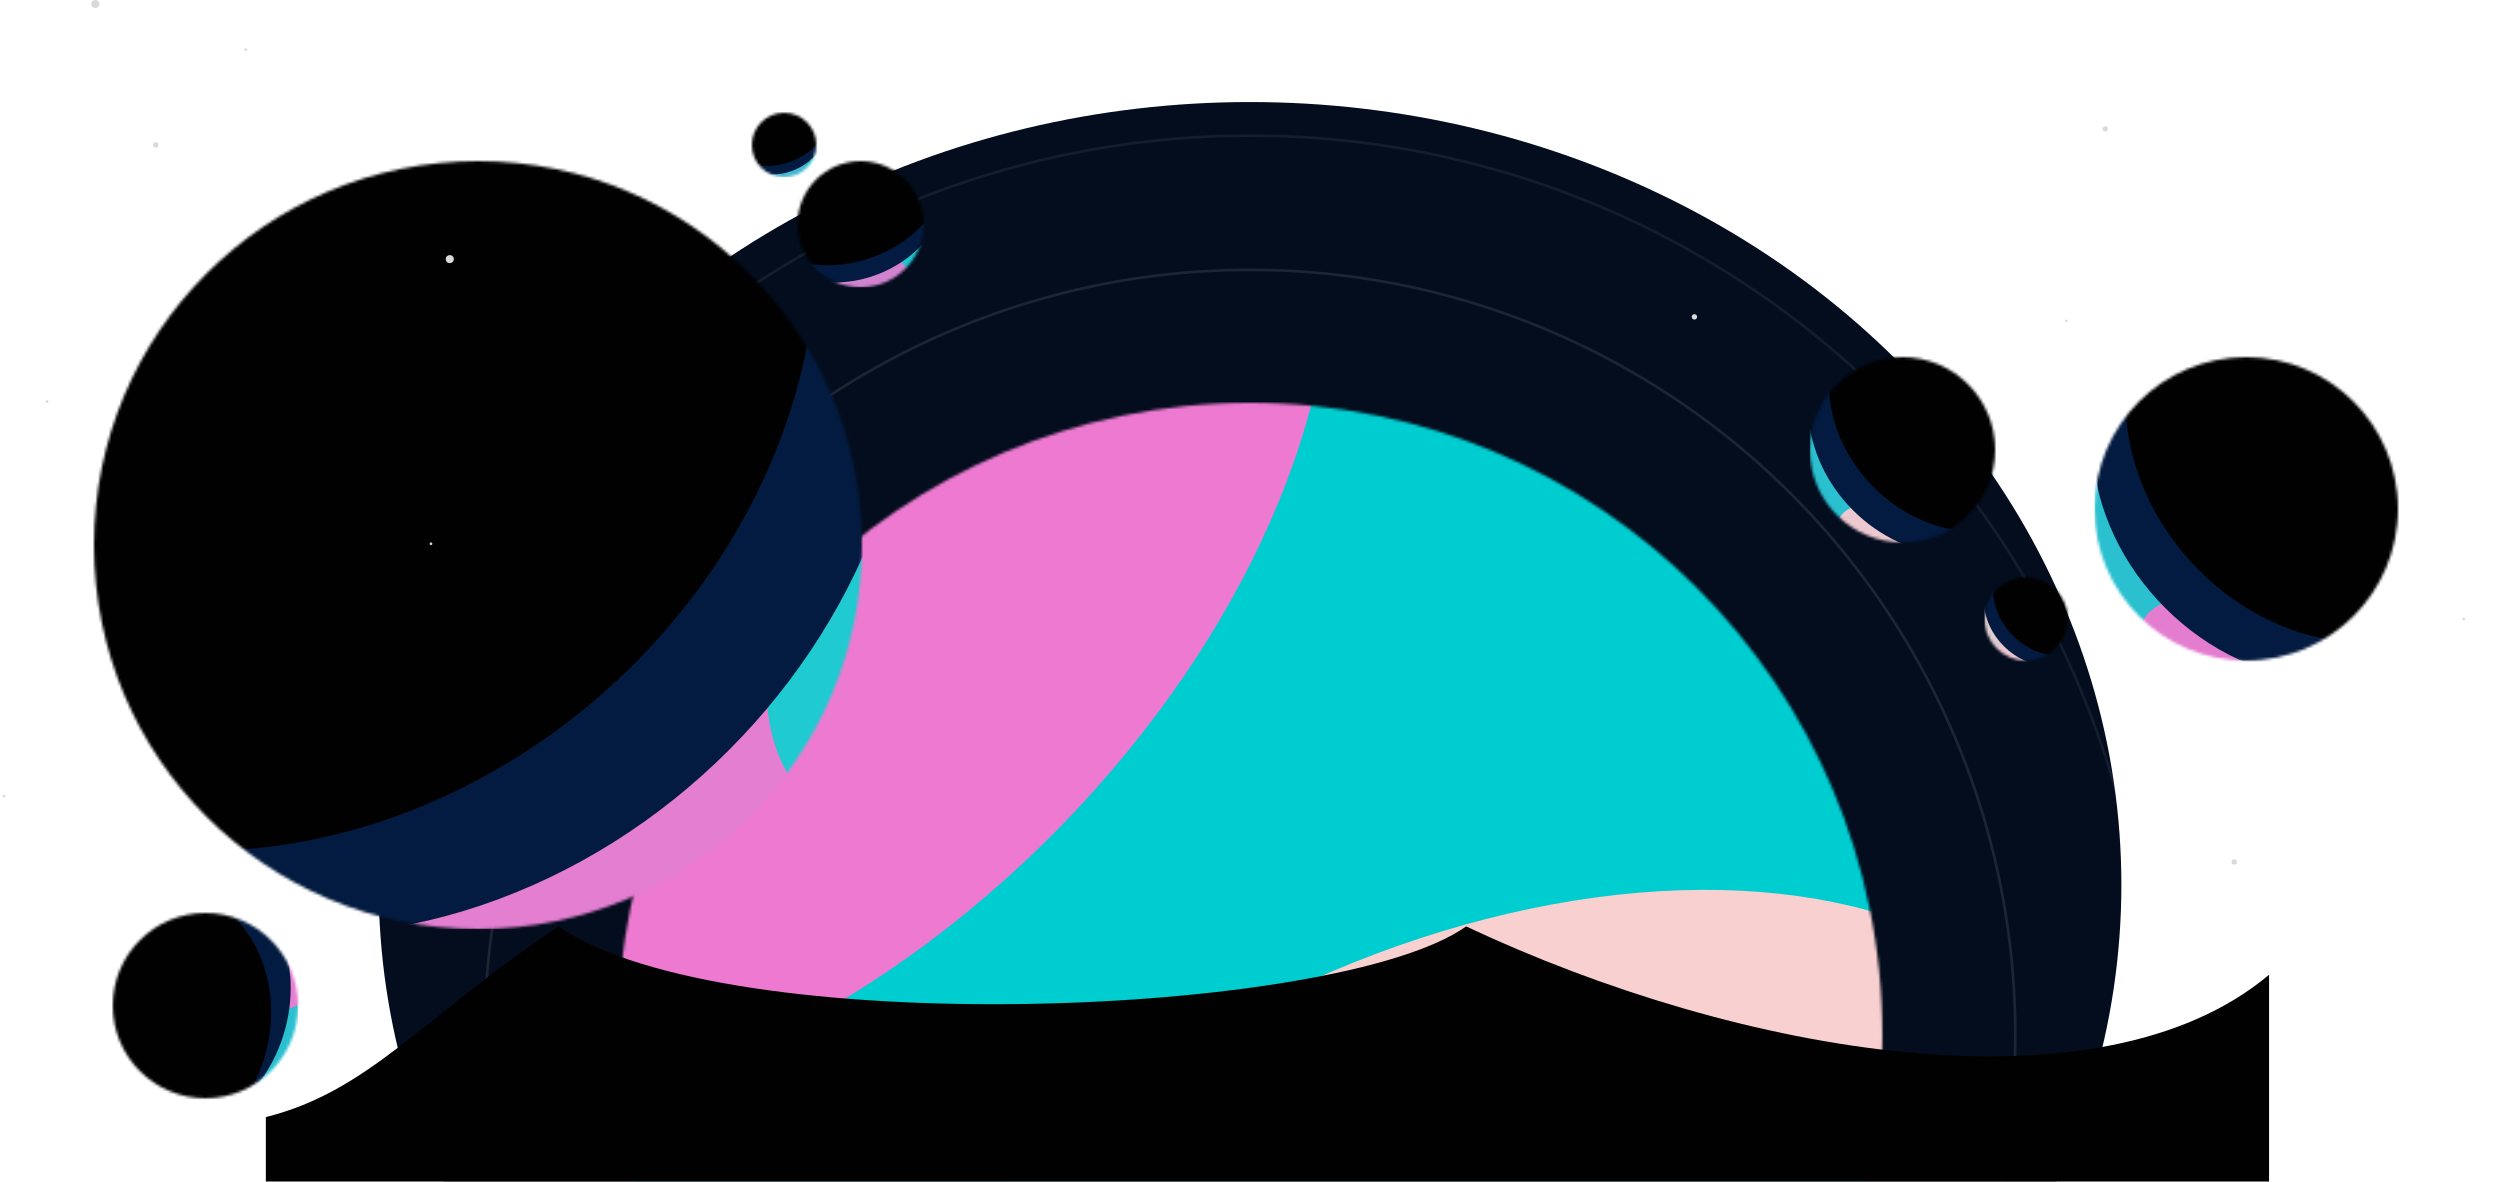 <svg width="931" height="440" viewBox="0 0 931 440" fill="none" xmlns="http://www.w3.org/2000/svg"><g clip-path="url(#a)"><ellipse cx="465.5" cy="329.5" rx="324.5" ry="291.5" fill="#030D1E" filter="url(#b)"/><circle opacity=".1" cx="465.5" cy="385.5" r="285" stroke="#fff"/><circle opacity=".07" cx="465.5" cy="385.5" r="335" stroke="#fff"/><circle opacity=".05" cx="465.5" cy="385.5" r="385" stroke="#fff"/><mask id="c" style="mask-type:alpha" maskUnits="userSpaceOnUse" x="230" y="150" width="471" height="471"><circle cx="465.5" cy="385.5" r="235.5" fill="#D9D9D9"/></mask><g mask="url(#c)"><path fill="#00CDD0" d="M230 150h471v471H230z"/><ellipse cx="273.999" cy="194" rx="266" ry="166" transform="rotate(-45 273.999 194)" fill="#ED7AD0" filter="url(#d)"/><ellipse cx="542.618" cy="523.217" rx="266" ry="166" transform="rotate(-27.554 542.618 523.217)" fill="#F9D0D0" filter="url(#e)"/><ellipse cx="623.098" cy="600.471" rx="119.188" ry="74.38" transform="rotate(-36.263 623.098 600.471)" fill="#ED7AD0" filter="url(#f)"/></g><mask id="g" style="mask-type:alpha" maskUnits="userSpaceOnUse" x="35" y="60" width="286" height="286"><circle cx="178" cy="203" r="143" fill="#D9D9D9"/></mask><g mask="url(#g)"><path fill="#E37ED0" d="M35 60h286v286H35z"/><ellipse cx="335.781" cy="226.324" rx="79.653" ry="45.165" transform="rotate(-69.904 335.781 226.324)" fill="#1FCAD0" filter="url(#h)"/><ellipse cx="143.497" cy="151.495" rx="211.57" ry="180.869" transform="rotate(-45 143.497 151.495)" fill="#031B40" filter="url(#i)"/><ellipse cx="106.161" cy="121.347" rx="211.57" ry="180.869" transform="rotate(-42.606 106.161 121.347)" fill="#010101" filter="url(#j)"/></g><mask id="k" style="mask-type:alpha" maskUnits="userSpaceOnUse" x="780" y="133" width="113" height="113"><circle cx="836.5" cy="189.5" r="56.5" transform="rotate(90 836.5 189.5)" fill="#D9D9D9"/></mask><g mask="url(#k)"><path fill="#2AC0D0" d="M893 133v113H780V133z"/><ellipse cx="827.285" cy="242.841" rx="31.471" ry="17.845" transform="rotate(20.096 827.285 242.841)" fill="#E47DCF" filter="url(#l)"/><ellipse cx="856.85" cy="175.867" rx="83.592" ry="71.462" transform="rotate(45 856.85 175.867)" fill="#031B40" filter="url(#m)"/><ellipse cx="868.761" cy="161.118" rx="83.592" ry="71.462" transform="rotate(47.394 868.761 161.118)" fill="#010101" filter="url(#n)"/></g><mask id="o" style="mask-type:alpha" maskUnits="userSpaceOnUse" x="674" y="133" width="69" height="69"><circle cx="708.5" cy="167.5" r="34.5" transform="rotate(90 708.5 167.5)" fill="#D9D9D9"/></mask><g mask="url(#o)"><path fill="#2AC0D0" d="M743 133v69h-69v-69z"/><ellipse cx="702.874" cy="200.07" rx="19.217" ry="10.896" transform="rotate(20.096 702.874 200.07)" fill="#ECC8D0" filter="url(#p)"/><ellipse cx="720.926" cy="159.175" rx="51.043" ry="43.636" transform="rotate(45 720.926 159.175)" fill="#031B40" filter="url(#q)"/><ellipse cx="728.199" cy="150.167" rx="51.043" ry="43.636" transform="rotate(47.394 728.199 150.167)" fill="#010101" filter="url(#r)"/></g><mask id="s" style="mask-type:alpha" maskUnits="userSpaceOnUse" x="42" y="340" width="69" height="69"><circle cx="76.5" cy="374.5" r="34.5" transform="rotate(-90 76.5 374.5)" fill="#D9D9D9"/></mask><g mask="url(#s)"><path fill="#2AC0D0" d="M42 409v-69h69v69z"/><ellipse cx="98.126" cy="359.929" rx="19.217" ry="10.896" transform="rotate(-135 98.126 359.929)" fill="#E57DD0" filter="url(#t)"/><ellipse cx="64.074" cy="371.826" rx="51.043" ry="43.636" transform="rotate(-75 64.074 371.826)" fill="#031B40" filter="url(#u)"/><ellipse cx="56.8" cy="380.83" rx="51.043" ry="43.636" transform="rotate(-75 56.8 380.83)" fill="#010101" filter="url(#v)"/></g><mask id="w" style="mask-type:alpha" maskUnits="userSpaceOnUse" x="297" y="60" width="47" height="47"><circle cx="320.5" cy="83.5" r="23.5" fill="#D9D9D9"/></mask><g mask="url(#w)"><path fill="#D283D0" d="M297 60h47v47h-47z"/><ellipse cx="342.686" cy="87.331" rx="13.09" ry="7.422" transform="rotate(-69.904 342.686 87.331)" fill="#1FC6D0" filter="url(#x)"/><ellipse cx="316.871" cy="74.139" rx="36.998" ry="29.723" transform="rotate(-23.758 316.871 74.139)" fill="#031B40" filter="url(#y)"/><ellipse cx="314.612" cy="67.904" rx="39.003" ry="29.723" transform="rotate(-19.213 314.612 67.904)" fill="#010101" filter="url(#z)"/></g><mask id="A" style="mask-type:alpha" maskUnits="userSpaceOnUse" x="280" y="42" width="24" height="24"><circle cx="292" cy="54" r="12" fill="#D9D9D9"/></mask><g mask="url(#A)"><path fill="#44B6D1" d="M280 42h24v24h-24z"/><ellipse cx="303.329" cy="55.959" rx="6.684" ry="3.79" transform="rotate(-69.904 303.329 55.959)" fill="#1FC6D0" filter="url(#B)"/><ellipse cx="290.147" cy="49.218" rx="18.893" ry="15.178" transform="rotate(-23.758 290.147 49.218)" fill="#031B40" filter="url(#C)"/><ellipse cx="288.993" cy="46.036" rx="19.917" ry="15.178" transform="rotate(-19.213 288.993 46.036)" fill="#010101" filter="url(#D)"/></g><mask id="E" style="mask-type:alpha" maskUnits="userSpaceOnUse" x="739" y="215" width="31" height="31"><circle cx="754.5" cy="230.5" r="15.5" transform="rotate(90 754.5 230.5)" fill="#D9D9D9"/></mask><g mask="url(#E)"><path fill="#E0CCD0" d="M770 215v31h-31v-31z"/><ellipse cx="751.972" cy="245.134" rx="8.634" ry="4.896" transform="rotate(20.096 751.972 245.134)" fill="#ECC8D0" filter="url(#F)"/><ellipse cx="760.083" cy="226.762" rx="22.932" ry="19.605" transform="rotate(45 760.083 226.762)" fill="#031B40" filter="url(#G)"/><ellipse cx="763.35" cy="222.713" rx="22.932" ry="19.605" transform="rotate(47.394 763.35 222.713)" fill="#010101" filter="url(#H)"/></g><circle cx="35.5" cy="1.5" r="1.5" fill="#D9D9D9"/><circle cx="167.5" cy="96.5" r="1.5" fill="#D9D9D9"/><circle cx="91.5" cy="18.5" r=".5" fill="#D9D9D9"/><circle cx="1.5" cy="296.5" r=".5" fill="#D9D9D9"/><circle cx="160.5" cy="202.5" r=".5" fill="#D9D9D9"/><circle cx="769.5" cy="119.5" r=".5" fill="#D9D9D9"/><circle cx="917.5" cy="230.5" r=".5" fill="#D9D9D9"/><circle cx="58" cy="54" r="1" fill="#D9D9D9"/><circle cx="631" cy="118" r="1" fill="#D9D9D9"/><circle cx="784" cy="48" r="1" fill="#D9D9D9"/><circle cx="832" cy="321" r="1" fill="#D9D9D9"/><circle cx="17.5" cy="149.5" r=".5" fill="#D9D9D9"/><path d="M208 345c-50.4 33.6-70.333 61.333-109 71v102h746V363c-63 53-197 30-299-18-48 34-276 43-338 0z" fill="#010101"/></g><defs><filter id="b" x="41" y="-62" width="849" height="783" filterUnits="userSpaceOnUse" color-interpolation-filters="sRGB"><feFlood flood-opacity="0" result="BackgroundImageFix"/><feBlend in="SourceGraphic" in2="BackgroundImageFix" result="shape"/><feGaussianBlur stdDeviation="50" result="effect1_foregroundBlur_2139_24593"/></filter><filter id="d" x="-97.742" y="-177.742" width="743.483" height="743.484" filterUnits="userSpaceOnUse" color-interpolation-filters="sRGB"><feFlood flood-opacity="0" result="BackgroundImageFix"/><feBlend in="SourceGraphic" in2="BackgroundImageFix" result="shape"/><feGaussianBlur stdDeviation="75" result="effect1_foregroundBlur_2139_24593"/></filter><filter id="e" x="144.535" y="181.379" width="796.166" height="683.676" filterUnits="userSpaceOnUse" color-interpolation-filters="sRGB"><feFlood flood-opacity="0" result="BackgroundImageFix"/><feBlend in="SourceGraphic" in2="BackgroundImageFix" result="shape"/><feGaussianBlur stdDeviation="75" result="effect1_foregroundBlur_2139_24593"/></filter><filter id="f" x="367.378" y="357.91" width="511.439" height="485.121" filterUnits="userSpaceOnUse" color-interpolation-filters="sRGB"><feFlood flood-opacity="0" result="BackgroundImageFix"/><feBlend in="SourceGraphic" in2="BackgroundImageFix" result="shape"/><feGaussianBlur stdDeviation="75" result="effect1_foregroundBlur_2139_24593"/></filter><filter id="h" x="235.296" y="99.91" width="200.97" height="252.824" filterUnits="userSpaceOnUse" color-interpolation-filters="sRGB"><feFlood flood-opacity="0" result="BackgroundImageFix"/><feBlend in="SourceGraphic" in2="BackgroundImageFix" result="shape"/><feGaussianBlur stdDeviation="25" result="effect1_foregroundBlur_2139_24593"/></filter><filter id="i" x="-103.326" y="-95.328" width="493.646" height="493.645" filterUnits="userSpaceOnUse" color-interpolation-filters="sRGB"><feFlood flood-opacity="0" result="BackgroundImageFix"/><feBlend in="SourceGraphic" in2="BackgroundImageFix" result="shape"/><feGaussianBlur stdDeviation="25" result="effect1_foregroundBlur_2139_24593"/></filter><filter id="j" x="-141.939" y="-124.191" width="496.201" height="491.078" filterUnits="userSpaceOnUse" color-interpolation-filters="sRGB"><feFlood flood-opacity="0" result="BackgroundImageFix"/><feBlend in="SourceGraphic" in2="BackgroundImageFix" result="shape"/><feGaussianBlur stdDeviation="25" result="effect1_foregroundBlur_2139_24593"/></filter><filter id="l" x="767.095" y="192.895" width="120.382" height="99.894" filterUnits="userSpaceOnUse" color-interpolation-filters="sRGB"><feFlood flood-opacity="0" result="BackgroundImageFix"/><feBlend in="SourceGraphic" in2="BackgroundImageFix" result="shape"/><feGaussianBlur stdDeviation="15" result="effect1_foregroundBlur_2139_24593"/></filter><filter id="m" x="729.084" y="48.102" width="255.531" height="255.531" filterUnits="userSpaceOnUse" color-interpolation-filters="sRGB"><feFlood flood-opacity="0" result="BackgroundImageFix"/><feBlend in="SourceGraphic" in2="BackgroundImageFix" result="shape"/><feGaussianBlur stdDeviation="25" result="effect1_foregroundBlur_2139_24593"/></filter><filter id="n" x="741.503" y="32.848" width="254.517" height="256.539" filterUnits="userSpaceOnUse" color-interpolation-filters="sRGB"><feFlood flood-opacity="0" result="BackgroundImageFix"/><feBlend in="SourceGraphic" in2="BackgroundImageFix" result="shape"/><feGaussianBlur stdDeviation="25" result="effect1_foregroundBlur_2139_24593"/></filter><filter id="p" x="669.438" y="172.891" width="66.87" height="54.359" filterUnits="userSpaceOnUse" color-interpolation-filters="sRGB"><feFlood flood-opacity="0" result="BackgroundImageFix"/><feBlend in="SourceGraphic" in2="BackgroundImageFix" result="shape"/><feGaussianBlur stdDeviation="7.5" result="effect1_foregroundBlur_2139_24593"/></filter><filter id="q" x="643.44" y="81.691" width="154.971" height="154.969" filterUnits="userSpaceOnUse" color-interpolation-filters="sRGB"><feFlood flood-opacity="0" result="BackgroundImageFix"/><feBlend in="SourceGraphic" in2="BackgroundImageFix" result="shape"/><feGaussianBlur stdDeviation="15" result="effect1_foregroundBlur_2139_24593"/></filter><filter id="r" x="651.023" y="72.375" width="154.351" height="155.586" filterUnits="userSpaceOnUse" color-interpolation-filters="sRGB"><feFlood flood-opacity="0" result="BackgroundImageFix"/><feBlend in="SourceGraphic" in2="BackgroundImageFix" result="shape"/><feGaussianBlur stdDeviation="15" result="effect1_foregroundBlur_2139_24593"/></filter><filter id="t" x="72.503" y="334.305" width="51.247" height="51.25" filterUnits="userSpaceOnUse" color-interpolation-filters="sRGB"><feFlood flood-opacity="0" result="BackgroundImageFix"/><feBlend in="SourceGraphic" in2="BackgroundImageFix" result="shape"/><feGaussianBlur stdDeviation="5" result="effect1_foregroundBlur_2139_24593"/></filter><filter id="u" x="-10.108" y="291.234" width="148.366" height="161.184" filterUnits="userSpaceOnUse" color-interpolation-filters="sRGB"><feFlood flood-opacity="0" result="BackgroundImageFix"/><feBlend in="SourceGraphic" in2="BackgroundImageFix" result="shape"/><feGaussianBlur stdDeviation="15" result="effect1_foregroundBlur_2139_24593"/></filter><filter id="v" x="-17.383" y="300.238" width="148.366" height="161.184" filterUnits="userSpaceOnUse" color-interpolation-filters="sRGB"><feFlood flood-opacity="0" result="BackgroundImageFix"/><feBlend in="SourceGraphic" in2="BackgroundImageFix" result="shape"/><feGaussianBlur stdDeviation="15" result="effect1_foregroundBlur_2139_24593"/></filter><filter id="x" x="319.39" y="59.773" width="46.593" height="55.113" filterUnits="userSpaceOnUse" color-interpolation-filters="sRGB"><feFlood flood-opacity="0" result="BackgroundImageFix"/><feBlend in="SourceGraphic" in2="BackgroundImageFix" result="shape"/><feGaussianBlur stdDeviation="7.5" result="effect1_foregroundBlur_2139_24593"/></filter><filter id="y" x="260.943" y="23.113" width="111.854" height="102.051" filterUnits="userSpaceOnUse" color-interpolation-filters="sRGB"><feFlood flood-opacity="0" result="BackgroundImageFix"/><feBlend in="SourceGraphic" in2="BackgroundImageFix" result="shape"/><feGaussianBlur stdDeviation="10" result="effect1_foregroundBlur_2139_24593"/></filter><filter id="z" x="256.495" y="17.035" width="116.234" height="101.738" filterUnits="userSpaceOnUse" color-interpolation-filters="sRGB"><feFlood flood-opacity="0" result="BackgroundImageFix"/><feBlend in="SourceGraphic" in2="BackgroundImageFix" result="shape"/><feGaussianBlur stdDeviation="10" result="effect1_foregroundBlur_2139_24593"/></filter><filter id="B" x="284.092" y="34.547" width="38.474" height="42.824" filterUnits="userSpaceOnUse" color-interpolation-filters="sRGB"><feFlood flood-opacity="0" result="BackgroundImageFix"/><feBlend in="SourceGraphic" in2="BackgroundImageFix" result="shape"/><feGaussianBlur stdDeviation="7.5" result="effect1_foregroundBlur_2139_24593"/></filter><filter id="C" x="261.801" y="23.375" width="56.691" height="51.688" filterUnits="userSpaceOnUse" color-interpolation-filters="sRGB"><feFlood flood-opacity="0" result="BackgroundImageFix"/><feBlend in="SourceGraphic" in2="BackgroundImageFix" result="shape"/><feGaussianBlur stdDeviation="5" result="effect1_foregroundBlur_2139_24593"/></filter><filter id="D" x="259.529" y="20.273" width="58.928" height="51.527" filterUnits="userSpaceOnUse" color-interpolation-filters="sRGB"><feFlood flood-opacity="0" result="BackgroundImageFix"/><feBlend in="SourceGraphic" in2="BackgroundImageFix" result="shape"/><feGaussianBlur stdDeviation="5" result="effect1_foregroundBlur_2139_24593"/></filter><filter id="F" x="728.689" y="224.664" width="46.565" height="40.941" filterUnits="userSpaceOnUse" color-interpolation-filters="sRGB"><feFlood flood-opacity="0" result="BackgroundImageFix"/><feBlend in="SourceGraphic" in2="BackgroundImageFix" result="shape"/><feGaussianBlur stdDeviation="7.5" result="effect1_foregroundBlur_2139_24593"/></filter><filter id="G" x="718.749" y="185.43" width="82.667" height="82.668" filterUnits="userSpaceOnUse" color-interpolation-filters="sRGB"><feFlood flood-opacity="0" result="BackgroundImageFix"/><feBlend in="SourceGraphic" in2="BackgroundImageFix" result="shape"/><feGaussianBlur stdDeviation="10" result="effect1_foregroundBlur_2139_24593"/></filter><filter id="H" x="722.155" y="181.242" width="82.39" height="82.941" filterUnits="userSpaceOnUse" color-interpolation-filters="sRGB"><feFlood flood-opacity="0" result="BackgroundImageFix"/><feBlend in="SourceGraphic" in2="BackgroundImageFix" result="shape"/><feGaussianBlur stdDeviation="10" result="effect1_foregroundBlur_2139_24593"/></filter><clipPath id="a"><path fill="#fff" d="M0 0h931v440H0z"/></clipPath></defs></svg>